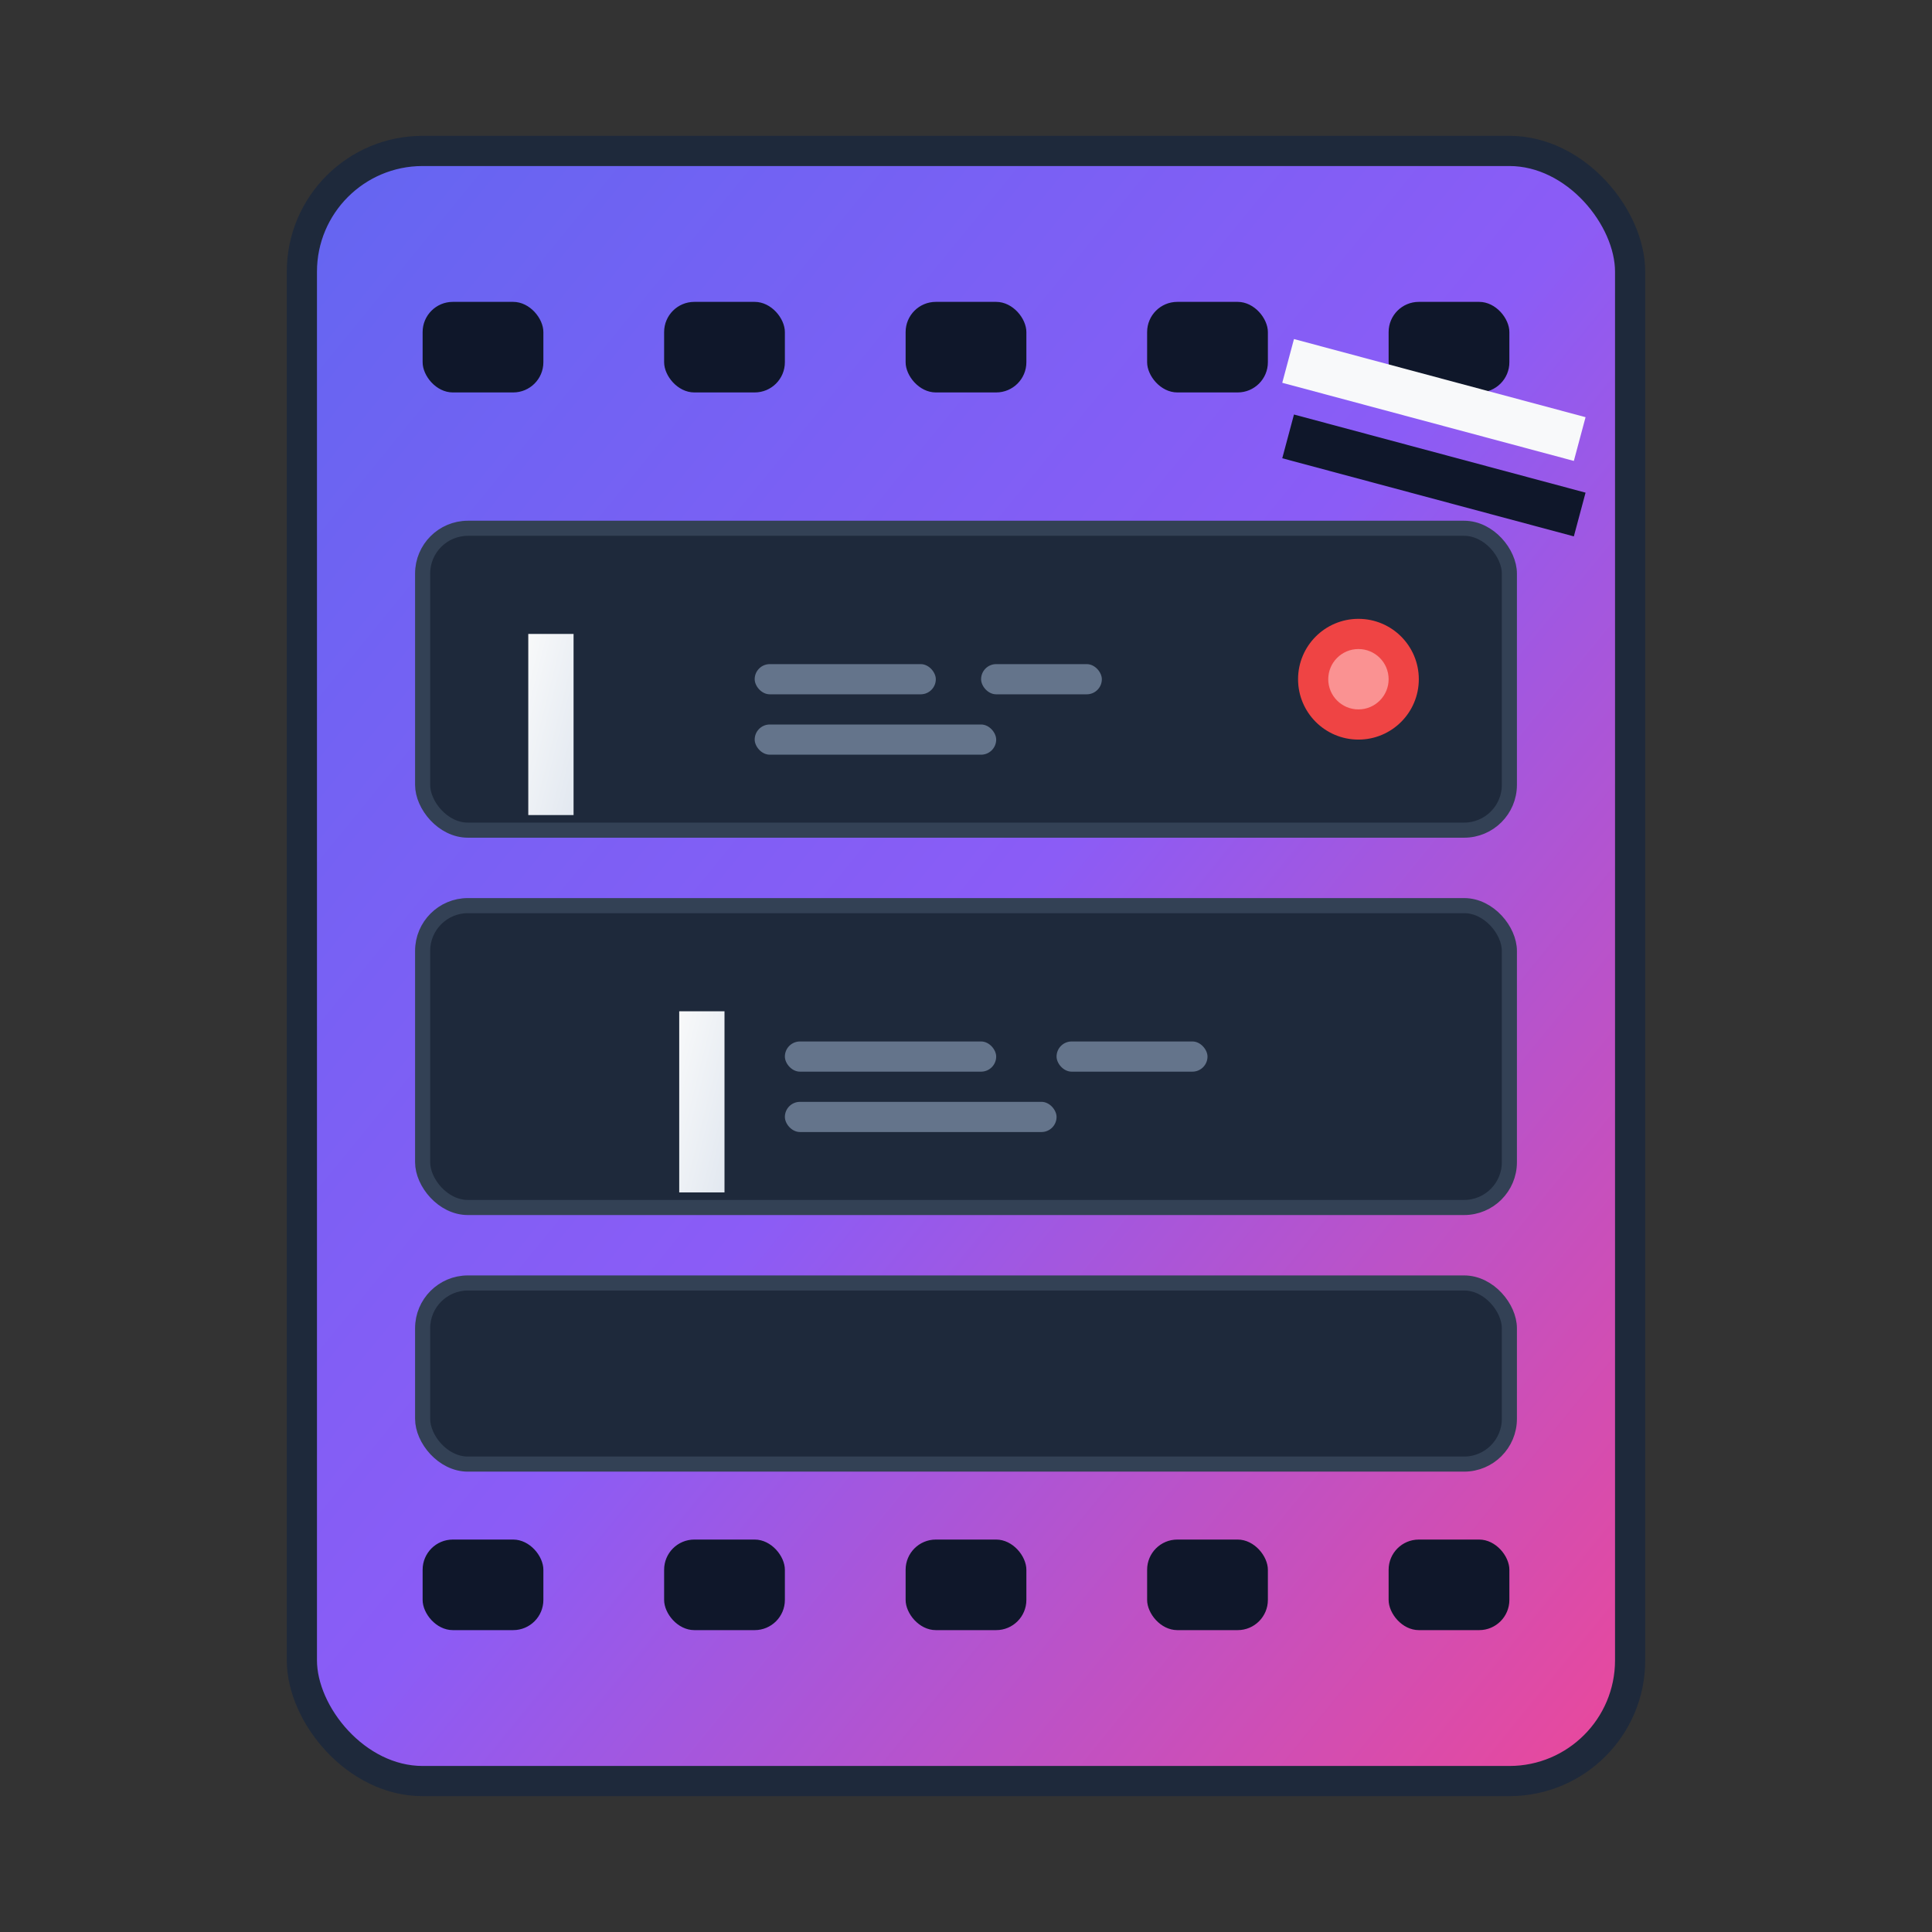 <?xml version="1.0" encoding="UTF-8"?>
<svg width="128" height="128" viewBox="0 0 128 128" xmlns="http://www.w3.org/2000/svg">
  <rect x="0" y="0" width="128" height="128" fill="#333333" stroke="none"/>
  <defs>
    <linearGradient id="filmGrad" x1="0%" y1="0%" x2="100%" y2="100%">
      <stop offset="0%" style="stop-color:#6366f1;stop-opacity:1" />
      <stop offset="50%" style="stop-color:#8b5cf6;stop-opacity:1" />
      <stop offset="100%" style="stop-color:#ec4899;stop-opacity:1" />
    </linearGradient>
    <linearGradient id="cursorGrad" x1="0%" y1="0%" x2="100%" y2="100%">
      <stop offset="0%" style="stop-color:#f8f9fa;stop-opacity:1" />
      <stop offset="100%" style="stop-color:#e2e8f0;stop-opacity:1" />
    </linearGradient>
  </defs>
  
  <!-- Film strip background -->
  <rect x="20" y="10" width="88" height="108" rx="8" ry="8" fill="url(#filmGrad)" stroke="#1e293b" stroke-width="2"/>
  
  <!-- Film perforations (top) -->
  <rect x="28" y="20" width="8" height="6" rx="2" fill="#0f172a"/>
  <rect x="44" y="20" width="8" height="6" rx="2" fill="#0f172a"/>
  <rect x="60" y="20" width="8" height="6" rx="2" fill="#0f172a"/>
  <rect x="76" y="20" width="8" height="6" rx="2" fill="#0f172a"/>
  <rect x="92" y="20" width="8" height="6" rx="2" fill="#0f172a"/>
  
  <!-- Film perforations (bottom) -->
  <rect x="28" y="102" width="8" height="6" rx="2" fill="#0f172a"/>
  <rect x="44" y="102" width="8" height="6" rx="2" fill="#0f172a"/>
  <rect x="60" y="102" width="8" height="6" rx="2" fill="#0f172a"/>
  <rect x="76" y="102" width="8" height="6" rx="2" fill="#0f172a"/>
  <rect x="92" y="102" width="8" height="6" rx="2" fill="#0f172a"/>
  
  <!-- Film frames -->
  <rect x="28" y="35" width="72" height="20" rx="3" fill="#1e293b" stroke="#334155" stroke-width="1"/>
  <rect x="28" y="60" width="72" height="20" rx="3" fill="#1e293b" stroke="#334155" stroke-width="1"/>
  <rect x="28" y="85" width="72" height="12" rx="3" fill="#1e293b" stroke="#334155" stroke-width="1"/>
  
  <!-- Terminal cursor -->
  <rect x="35" y="42" width="3" height="12" fill="url(#cursorGrad)"/>
  <rect x="45" y="67" width="3" height="12" fill="url(#cursorGrad)"/>
  
  <!-- Terminal text simulation -->
  <rect x="50" y="44" width="12" height="2" rx="1" fill="#64748b"/>
  <rect x="65" y="44" width="8" height="2" rx="1" fill="#64748b"/>
  <rect x="50" y="48" width="16" height="2" rx="1" fill="#64748b"/>
  
  <rect x="52" y="69" width="14" height="2" rx="1" fill="#64748b"/>
  <rect x="70" y="69" width="10" height="2" rx="1" fill="#64748b"/>
  <rect x="52" y="73" width="18" height="2" rx="1" fill="#64748b"/>
  
  <!-- Record dot indicator -->
  <circle cx="90" cy="45" r="4" fill="#ef4444"/>
  <circle cx="90" cy="45" r="2" fill="#fca5a5" opacity="0.8"/>
  
  <!-- Movie clapper accent -->
  <rect x="85" y="30" width="20" height="3" fill="#0f172a" transform="rotate(15 95 31.5)"/>
  <rect x="85" y="25" width="20" height="3" fill="#f8f9fa" transform="rotate(15 95 26.5)"/>
</svg>